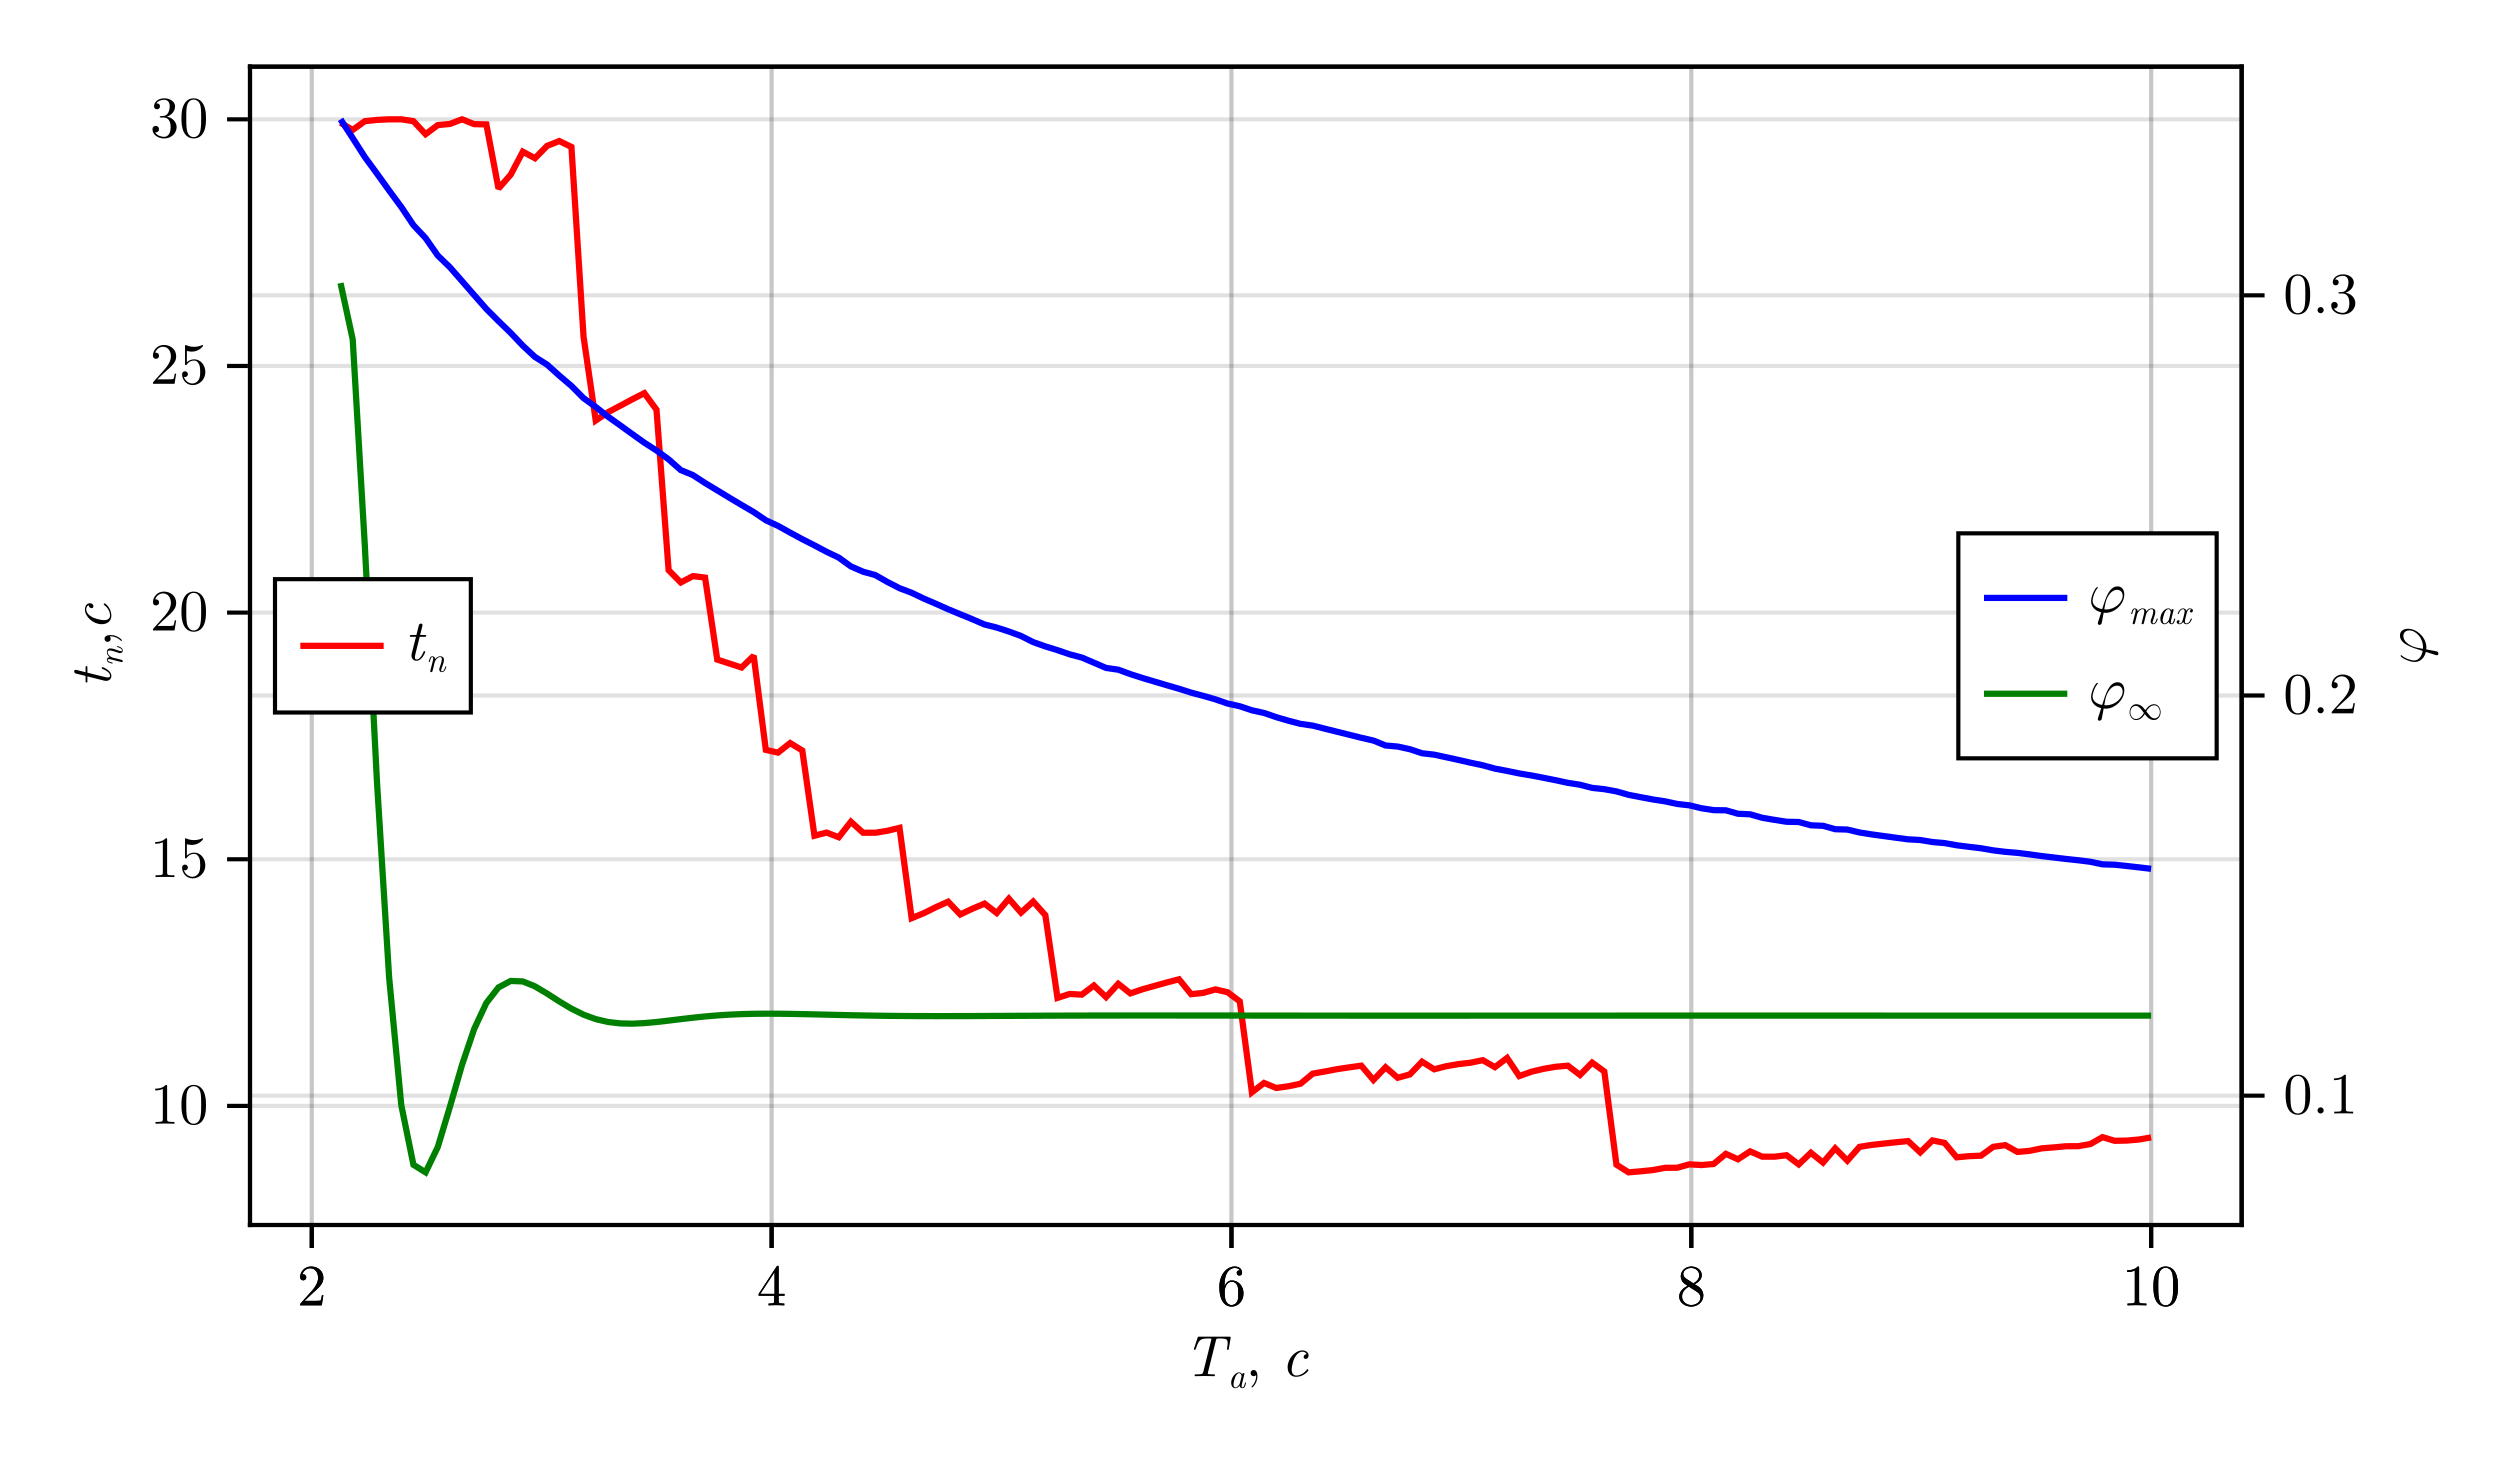 <?xml version="1.0" encoding="UTF-8"?>
<svg xmlns="http://www.w3.org/2000/svg" xmlns:xlink="http://www.w3.org/1999/xlink" width="600" height="350" viewBox="0 0 600 350">
<defs>
<g>
<g id="glyph-0-0-da1d0868">
<path d="M 10.844 -6.625 L 11.266 -9.125 C 11.281 -9.188 11.281 -9.25 11.281 -9.312 C 11.281 -9.484 11.156 -9.484 10.938 -9.484 L 3.75 -9.484 C 3.469 -9.484 3.438 -9.484 3.344 -9.219 L 2.516 -6.719 C 2.453 -6.531 2.453 -6.484 2.453 -6.484 C 2.453 -6.328 2.625 -6.328 2.656 -6.328 C 2.719 -6.328 2.766 -6.328 2.812 -6.375 C 2.844 -6.391 2.859 -6.406 3 -6.781 C 3.656 -8.75 4.047 -9.047 5.859 -9.047 L 6.328 -9.047 C 6.656 -9.047 6.656 -8.984 6.656 -8.891 C 6.656 -8.797 6.625 -8.672 6.594 -8.578 L 4.719 -1.062 C 4.594 -0.578 4.469 -0.438 3.234 -0.438 L 3.016 -0.438 C 2.766 -0.438 2.625 -0.438 2.625 -0.172 C 2.625 0 2.781 0 2.859 0 C 3.562 0 4.312 -0.047 5.031 -0.047 C 5.75 -0.047 6.516 0 7.219 0 C 7.344 0 7.516 0 7.516 -0.281 C 7.516 -0.438 7.375 -0.438 7.172 -0.438 L 6.953 -0.438 C 6.734 -0.438 6.297 -0.469 6.266 -0.469 C 5.859 -0.5 5.797 -0.562 5.797 -0.75 C 5.797 -0.797 5.797 -0.828 5.859 -1.016 L 7.734 -8.547 C 7.828 -8.969 7.938 -9 8.047 -9.016 C 8.156 -9.047 8.547 -9.047 8.781 -9.047 C 10.234 -9.047 10.562 -8.844 10.562 -7.984 C 10.562 -7.812 10.562 -7.547 10.422 -6.719 C 10.391 -6.562 10.391 -6.516 10.391 -6.516 C 10.391 -6.328 10.531 -6.328 10.594 -6.328 C 10.781 -6.328 10.812 -6.375 10.844 -6.625 Z M 10.844 -6.625 "/>
</g>
<g id="glyph-0-1-da1d0868">
<path d="M 6.547 -1.453 C 6.547 -1.531 6.438 -1.688 6.328 -1.688 C 6.266 -1.688 6.266 -1.672 6.141 -1.531 C 5.109 -0.203 3.859 -0.156 3.625 -0.156 C 2.875 -0.156 2.516 -0.781 2.516 -1.594 C 2.516 -2.344 2.891 -3.812 3.266 -4.484 C 3.766 -5.391 4.469 -5.875 5.094 -5.875 C 5.25 -5.875 5.875 -5.859 6.094 -5.281 C 5.391 -5.188 5.391 -4.594 5.391 -4.594 C 5.391 -4.375 5.547 -4.141 5.859 -4.141 C 6.25 -4.141 6.578 -4.453 6.578 -4.984 C 6.578 -5.672 5.984 -6.188 5.078 -6.188 C 3.344 -6.188 1.547 -4.203 1.547 -2.156 C 1.547 -0.766 2.359 0.156 3.594 0.156 C 5.391 0.156 6.547 -1.25 6.547 -1.453 Z M 6.547 -1.453 "/>
</g>
<g id="glyph-1-0-da1d0868">
<path d="M 4.406 -1.203 C 4.406 -1.281 4.344 -1.281 4.281 -1.281 C 4.188 -1.281 4.172 -1.281 4.125 -1.094 C 4.016 -0.625 3.844 -0.094 3.562 -0.094 C 3.344 -0.094 3.344 -0.312 3.344 -0.438 C 3.344 -0.5 3.344 -0.625 3.406 -0.859 L 3.969 -3.156 C 4.016 -3.266 4.016 -3.281 4.016 -3.328 C 4.016 -3.5 3.859 -3.547 3.781 -3.547 C 3.516 -3.547 3.453 -3.266 3.453 -3.219 C 3.281 -3.578 3.016 -3.719 2.75 -3.719 C 1.812 -3.719 0.828 -2.438 0.828 -1.203 C 0.828 -0.5 1.203 0.094 1.844 0.094 C 2.141 0.094 2.516 -0.078 2.844 -0.5 C 2.938 -0.078 3.25 0.094 3.547 0.094 C 3.859 0.094 4.031 -0.125 4.156 -0.375 C 4.312 -0.703 4.406 -1.203 4.406 -1.203 Z M 2.906 -1.047 C 2.844 -0.766 2.312 -0.094 1.859 -0.094 C 1.469 -0.094 1.391 -0.594 1.391 -0.844 C 1.391 -1.266 1.656 -2.25 1.812 -2.594 C 2.016 -3.109 2.406 -3.531 2.75 -3.531 C 3.125 -3.531 3.328 -3.094 3.328 -2.734 C 3.328 -2.734 3.328 -2.688 3.297 -2.625 Z M 2.906 -1.047 "/>
</g>
<g id="glyph-2-0-da1d0868">
<path d="M 2.844 -0.016 C 2.844 -0.938 2.484 -1.484 1.953 -1.484 C 1.484 -1.484 1.203 -1.141 1.203 -0.734 C 1.203 -0.359 1.484 0 1.953 0 C 2.109 0 2.297 -0.062 2.438 -0.188 C 2.484 -0.203 2.5 -0.219 2.5 -0.219 C 2.5 -0.219 2.531 -0.203 2.531 -0.016 C 2.531 1.016 2.047 1.859 1.578 2.328 C 1.422 2.484 1.422 2.5 1.422 2.547 C 1.422 2.641 1.5 2.703 1.562 2.703 C 1.719 2.703 2.844 1.625 2.844 -0.016 Z M 2.844 -0.016 "/>
</g>
<g id="glyph-2-1-da1d0868">
<path d="M 8.672 -4.25 C 8.672 -5.344 8.125 -6.188 7.062 -6.188 C 5.047 -6.188 4.203 -3.469 3.359 -0.734 C 1.844 -1.016 1.062 -1.812 1.062 -2.812 C 1.062 -3.203 1.391 -4.75 2.219 -5.719 C 2.344 -5.844 2.344 -5.891 2.344 -5.891 C 2.344 -5.953 2.312 -6.031 2.172 -6.031 C 1.781 -6.031 0.703 -4 0.703 -2.656 C 0.703 -1.344 1.625 -0.328 3.125 0.031 L 2.375 2.375 C 2.328 2.562 2.312 2.594 2.312 2.656 C 2.312 2.969 2.578 3.047 2.719 3.047 C 2.781 3.047 3.094 3.016 3.234 2.688 C 3.281 2.578 3.344 2.109 3.719 0.125 C 3.844 0.141 3.953 0.156 4.188 0.156 C 6.516 0.156 8.672 -2.047 8.672 -4.25 Z M 8.281 -3.953 C 8.281 -2.359 6.469 -0.656 4.312 -0.656 C 4.203 -0.656 4.172 -0.656 4.062 -0.672 C 3.891 -0.672 3.875 -0.688 3.875 -0.734 L 4.156 -2.234 C 4.594 -4.031 5.688 -5.375 6.938 -5.375 C 7.891 -5.375 8.281 -4.625 8.281 -3.953 Z M 8.281 -3.953 "/>
</g>
<g id="glyph-3-0-da1d0868">
</g>
<g id="glyph-3-1-da1d0868">
<path d="M 2.688 -0.734 C 2.688 -1.141 2.359 -1.484 1.953 -1.484 C 1.547 -1.484 1.203 -1.141 1.203 -0.734 C 1.203 -0.344 1.547 0 1.953 0 C 2.359 0 2.688 -0.344 2.688 -0.734 Z M 2.688 -0.734 "/>
</g>
<g id="glyph-4-0-da1d0868">
<path d="M 6.281 -2.438 L 5.938 -2.438 C 5.859 -2.016 5.766 -1.406 5.625 -1.188 C 5.531 -1.078 4.609 -1.078 4.297 -1.078 L 1.781 -1.078 L 3.266 -2.516 C 5.453 -4.453 6.281 -5.203 6.281 -6.609 C 6.281 -8.203 5.031 -9.328 3.312 -9.328 C 1.734 -9.328 0.703 -8.031 0.703 -6.797 C 0.703 -6 1.406 -6 1.438 -6 C 1.688 -6 2.172 -6.172 2.172 -6.75 C 2.172 -7.109 1.922 -7.469 1.422 -7.469 C 1.312 -7.469 1.281 -7.469 1.25 -7.469 C 1.562 -8.375 2.328 -8.891 3.141 -8.891 C 4.406 -8.891 5.016 -7.75 5.016 -6.609 C 5.016 -5.484 4.312 -4.375 3.547 -3.516 L 0.859 -0.516 C 0.703 -0.359 0.703 -0.344 0.703 0 L 5.891 0 Z M 6.281 -2.438 "/>
</g>
<g id="glyph-5-0-da1d0868">
<path d="M 6.594 -2.312 L 6.594 -2.75 L 5.188 -2.75 L 5.188 -9.109 C 5.188 -9.391 5.188 -9.484 4.969 -9.484 C 4.844 -9.484 4.797 -9.484 4.688 -9.312 L 0.391 -2.75 L 0.391 -2.312 L 4.109 -2.312 L 4.109 -1.094 C 4.109 -0.594 4.094 -0.438 3.047 -0.438 L 2.766 -0.438 L 2.766 0 C 3.328 -0.047 4.062 -0.047 4.641 -0.047 C 5.234 -0.047 5.984 -0.047 6.547 0 L 6.547 -0.438 L 6.266 -0.438 C 5.219 -0.438 5.188 -0.594 5.188 -1.094 L 5.188 -2.312 Z M 4.203 -2.75 L 0.781 -2.75 L 4.203 -7.969 Z M 4.203 -2.75 "/>
</g>
<g id="glyph-5-1-da1d0868">
<path d="M 6.391 -2.359 C 6.391 -2.859 6.25 -3.484 5.719 -4.078 C 5.453 -4.375 5.219 -4.516 4.328 -5.062 C 5.328 -5.594 6.016 -6.312 6.016 -7.234 C 6.016 -8.531 4.781 -9.328 3.5 -9.328 C 2.094 -9.328 0.969 -8.281 0.969 -6.984 C 0.969 -6.734 1 -6.109 1.578 -5.453 C 1.734 -5.281 2.25 -4.922 2.609 -4.688 C 1.797 -4.281 0.594 -3.5 0.594 -2.109 C 0.594 -0.625 2.016 0.312 3.484 0.312 C 5.062 0.312 6.391 -0.859 6.391 -2.359 Z M 5.406 -7.234 C 5.406 -6.438 4.859 -5.766 4.016 -5.281 L 2.281 -6.391 C 1.641 -6.812 1.578 -7.297 1.578 -7.531 C 1.578 -8.391 2.484 -8.969 3.484 -8.969 C 4.516 -8.969 5.406 -8.25 5.406 -7.234 Z M 5.703 -1.844 C 5.703 -0.812 4.641 -0.078 3.5 -0.078 C 2.297 -0.078 1.281 -0.953 1.281 -2.109 C 1.281 -2.922 1.734 -3.828 2.922 -4.484 L 4.641 -3.391 C 5.047 -3.125 5.703 -2.703 5.703 -1.844 Z M 5.703 -1.844 "/>
</g>
<g id="glyph-6-0-da1d0868">
<path d="M 6.391 -2.859 C 6.391 -4.641 5.156 -5.984 3.594 -5.984 C 2.641 -5.984 2.125 -5.266 1.844 -4.594 L 1.844 -4.922 C 1.844 -8.469 3.578 -8.969 4.297 -8.969 C 4.641 -8.969 5.219 -8.891 5.531 -8.406 C 5.312 -8.406 4.766 -8.406 4.766 -7.781 C 4.766 -7.344 5.094 -7.141 5.406 -7.141 C 5.625 -7.141 6.047 -7.266 6.047 -7.812 C 6.047 -8.656 5.438 -9.328 4.266 -9.328 C 2.484 -9.328 0.594 -7.516 0.594 -4.422 C 0.594 -0.688 2.219 0.312 3.516 0.312 C 5.062 0.312 6.391 -1.016 6.391 -2.859 Z M 5.141 -2.875 C 5.141 -2.203 5.141 -1.5 4.906 -1 C 4.484 -0.156 3.844 -0.078 3.516 -0.078 C 2.625 -0.078 2.219 -0.922 2.125 -1.141 C 1.875 -1.797 1.875 -2.906 1.875 -3.156 C 1.875 -4.25 2.328 -5.656 3.578 -5.656 C 3.812 -5.656 4.453 -5.656 4.891 -4.781 C 5.141 -4.266 5.141 -3.562 5.141 -2.875 Z M 5.141 -2.875 "/>
</g>
<g id="glyph-7-0-da1d0868">
<path d="M 5.859 0 L 5.859 -0.438 L 5.422 -0.438 C 4.156 -0.438 4.109 -0.594 4.109 -1.109 L 4.109 -8.953 C 4.109 -9.297 4.109 -9.328 3.797 -9.328 C 2.922 -8.422 1.688 -8.422 1.25 -8.422 L 1.25 -8 C 1.531 -8 2.359 -8 3.078 -8.359 L 3.078 -1.109 C 3.078 -0.609 3.031 -0.438 1.781 -0.438 L 1.328 -0.438 L 1.328 0 C 1.812 -0.047 3.031 -0.047 3.594 -0.047 C 4.156 -0.047 5.375 -0.047 5.859 0 Z M 5.859 0 "/>
</g>
<g id="glyph-8-0-da1d0868">
<path d="M 6.438 -4.484 C 6.438 -5.594 6.375 -6.719 5.875 -7.75 C 5.234 -9.094 4.094 -9.328 3.5 -9.328 C 2.656 -9.328 1.641 -8.953 1.062 -7.656 C 0.609 -6.688 0.547 -5.594 0.547 -4.484 C 0.547 -3.438 0.609 -2.172 1.172 -1.109 C 1.781 0.031 2.797 0.312 3.484 0.312 C 4.234 0.312 5.312 0.016 5.922 -1.312 C 6.375 -2.281 6.438 -3.375 6.438 -4.484 Z M 5.281 -4.641 C 5.281 -3.594 5.281 -2.641 5.125 -1.75 C 4.906 -0.422 4.109 0 3.484 0 C 2.938 0 2.109 -0.344 1.859 -1.688 C 1.703 -2.531 1.703 -3.828 1.703 -4.641 C 1.703 -5.547 1.703 -6.469 1.812 -7.219 C 2.094 -8.891 3.141 -9.016 3.484 -9.016 C 3.953 -9.016 4.875 -8.766 5.141 -7.375 C 5.281 -6.594 5.281 -5.531 5.281 -4.641 Z M 5.281 -4.641 "/>
</g>
<g id="glyph-9-0-da1d0868">
<path d="M -2 -4.984 C -2.141 -4.984 -2.141 -4.875 -2.141 -4.781 C -2.141 -4.609 -2.125 -4.609 -1.875 -4.5 C -1.203 -4.234 -0.156 -3.688 -0.156 -2.891 C -0.156 -2.5 -0.5 -2.5 -0.734 -2.5 C -0.828 -2.5 -1.047 -2.5 -1.438 -2.609 L -5.594 -3.641 L -5.594 -4.828 C -5.594 -5.062 -5.594 -5.219 -5.859 -5.219 C -6.031 -5.219 -6.031 -5.094 -6.031 -4.875 L -6.031 -3.75 L -8.109 -4.266 C -8.297 -4.328 -8.328 -4.328 -8.406 -4.328 C -8.688 -4.328 -8.766 -4.094 -8.766 -3.953 C -8.766 -3.594 -8.469 -3.453 -8.266 -3.406 L -6.031 -2.859 L -6.031 -1.672 C -6.031 -1.422 -6.031 -1.281 -5.766 -1.281 C -5.594 -1.281 -5.594 -1.406 -5.594 -1.625 L -5.594 -2.75 L -1.578 -1.734 C -1.531 -1.719 -1.297 -1.672 -1.109 -1.672 C -0.406 -1.672 0.156 -2.125 0.156 -2.859 C 0.156 -4.266 -1.938 -4.984 -2 -4.984 Z M -2 -4.984 "/>
</g>
<g id="glyph-10-0-da1d0868">
<path d="M -2.422 -0.703 C -2.344 -0.703 -2.344 -0.781 -2.344 -0.828 C -2.344 -0.938 -2.344 -0.938 -2.531 -0.984 C -3.125 -1.141 -3.531 -1.297 -3.531 -1.562 C -3.531 -1.781 -3.281 -1.781 -3.188 -1.781 C -3.062 -1.781 -2.906 -1.75 -2.766 -1.719 L -0.25 -1.078 C -0.188 -1.062 -0.156 -1.062 -0.125 -1.062 C -0.031 -1.062 0.094 -1.125 0.094 -1.297 C 0.094 -1.391 0.031 -1.531 -0.125 -1.594 L -1.469 -1.938 C -1.656 -1.969 -1.828 -2.031 -2.016 -2.062 C -2.453 -2.172 -2.453 -2.172 -2.703 -2.312 C -2.906 -2.438 -3.531 -2.812 -3.531 -3.453 C -3.531 -3.828 -3.156 -3.844 -2.969 -3.844 C -2.453 -3.844 -1.453 -3.469 -1.125 -3.359 C -0.828 -3.25 -0.75 -3.219 -0.578 -3.219 C -0.203 -3.219 0.094 -3.453 0.094 -3.859 C 0.094 -4.641 -1.156 -4.922 -1.203 -4.922 C -1.281 -4.922 -1.281 -4.859 -1.281 -4.797 C -1.281 -4.688 -1.266 -4.688 -1.141 -4.656 C -0.922 -4.594 -0.094 -4.359 -0.094 -3.875 C -0.094 -3.703 -0.219 -3.688 -0.344 -3.688 C -0.547 -3.688 -0.766 -3.781 -0.969 -3.844 C -1.406 -4.016 -2.359 -4.359 -2.844 -4.359 C -3.531 -4.359 -3.719 -3.891 -3.719 -3.484 C -3.719 -2.797 -3.219 -2.391 -3.047 -2.281 C -3.469 -2.219 -3.719 -1.938 -3.719 -1.578 C -3.719 -1.266 -3.516 -1.094 -3.266 -0.969 C -2.938 -0.812 -2.438 -0.703 -2.422 -0.703 Z M -2.422 -0.703 "/>
</g>
<g id="glyph-11-0-da1d0868">
<path d="M -0.016 -2.844 C -0.938 -2.844 -1.484 -2.484 -1.484 -1.953 C -1.484 -1.484 -1.141 -1.203 -0.734 -1.203 C -0.359 -1.203 0 -1.484 0 -1.953 C 0 -2.109 -0.062 -2.297 -0.188 -2.438 C -0.203 -2.484 -0.219 -2.5 -0.219 -2.5 C -0.219 -2.5 -0.203 -2.531 -0.016 -2.531 C 1.016 -2.531 1.859 -2.047 2.328 -1.578 C 2.484 -1.422 2.5 -1.422 2.547 -1.422 C 2.641 -1.422 2.703 -1.5 2.703 -1.562 C 2.703 -1.719 1.625 -2.844 -0.016 -2.844 Z M -0.016 -2.844 "/>
</g>
<g id="glyph-12-0-da1d0868">
<path d="M -1.453 -6.547 C -1.531 -6.547 -1.688 -6.438 -1.688 -6.328 C -1.688 -6.266 -1.672 -6.266 -1.531 -6.141 C -0.203 -5.109 -0.156 -3.859 -0.156 -3.625 C -0.156 -2.875 -0.781 -2.516 -1.594 -2.516 C -2.344 -2.516 -3.812 -2.891 -4.484 -3.266 C -5.391 -3.766 -5.875 -4.469 -5.875 -5.094 C -5.875 -5.25 -5.859 -5.875 -5.281 -6.094 C -5.188 -5.391 -4.594 -5.391 -4.594 -5.391 C -4.375 -5.391 -4.141 -5.547 -4.141 -5.859 C -4.141 -6.25 -4.453 -6.578 -4.984 -6.578 C -5.672 -6.578 -6.188 -5.984 -6.188 -5.078 C -6.188 -3.344 -4.203 -1.547 -2.156 -1.547 C -0.766 -1.547 0.156 -2.359 0.156 -3.594 C 0.156 -5.391 -1.25 -6.547 -1.453 -6.547 Z M -1.453 -6.547 "/>
</g>
<g id="glyph-13-0-da1d0868">
<path d="M 5.859 0 L 5.859 -0.438 L 5.422 -0.438 C 4.156 -0.438 4.109 -0.594 4.109 -1.109 L 4.109 -8.953 C 4.109 -9.297 4.109 -9.328 3.797 -9.328 C 2.922 -8.422 1.688 -8.422 1.25 -8.422 L 1.25 -8 C 1.531 -8 2.359 -8 3.078 -8.359 L 3.078 -1.109 C 3.078 -0.609 3.031 -0.438 1.781 -0.438 L 1.328 -0.438 L 1.328 0 C 1.812 -0.047 3.031 -0.047 3.594 -0.047 C 4.156 -0.047 5.375 -0.047 5.859 0 Z M 5.859 0 "/>
</g>
<g id="glyph-14-0-da1d0868">
<path d="M 6.438 -4.484 C 6.438 -5.594 6.375 -6.719 5.875 -7.75 C 5.234 -9.094 4.094 -9.328 3.5 -9.328 C 2.656 -9.328 1.641 -8.953 1.062 -7.656 C 0.609 -6.688 0.547 -5.594 0.547 -4.484 C 0.547 -3.438 0.609 -2.172 1.172 -1.109 C 1.781 0.031 2.797 0.312 3.484 0.312 C 4.234 0.312 5.312 0.016 5.922 -1.312 C 6.375 -2.281 6.438 -3.375 6.438 -4.484 Z M 5.281 -4.641 C 5.281 -3.594 5.281 -2.641 5.125 -1.75 C 4.906 -0.422 4.109 0 3.484 0 C 2.938 0 2.109 -0.344 1.859 -1.688 C 1.703 -2.531 1.703 -3.828 1.703 -4.641 C 1.703 -5.547 1.703 -6.469 1.812 -7.219 C 2.094 -8.891 3.141 -9.016 3.484 -9.016 C 3.953 -9.016 4.875 -8.766 5.141 -7.375 C 5.281 -6.594 5.281 -5.531 5.281 -4.641 Z M 5.281 -4.641 "/>
</g>
<g id="glyph-15-0-da1d0868">
<path d="M 5.859 0 L 5.859 -0.438 L 5.422 -0.438 C 4.156 -0.438 4.109 -0.594 4.109 -1.109 L 4.109 -8.953 C 4.109 -9.297 4.109 -9.328 3.797 -9.328 C 2.922 -8.422 1.688 -8.422 1.25 -8.422 L 1.25 -8 C 1.531 -8 2.359 -8 3.078 -8.359 L 3.078 -1.109 C 3.078 -0.609 3.031 -0.438 1.781 -0.438 L 1.328 -0.438 L 1.328 0 C 1.812 -0.047 3.031 -0.047 3.594 -0.047 C 4.156 -0.047 5.375 -0.047 5.859 0 Z M 5.859 0 "/>
</g>
<g id="glyph-15-1-da1d0868">
<path d="M 6.281 -2.438 L 5.938 -2.438 C 5.859 -2.016 5.766 -1.406 5.625 -1.188 C 5.531 -1.078 4.609 -1.078 4.297 -1.078 L 1.781 -1.078 L 3.266 -2.516 C 5.453 -4.453 6.281 -5.203 6.281 -6.609 C 6.281 -8.203 5.031 -9.328 3.312 -9.328 C 1.734 -9.328 0.703 -8.031 0.703 -6.797 C 0.703 -6 1.406 -6 1.438 -6 C 1.688 -6 2.172 -6.172 2.172 -6.75 C 2.172 -7.109 1.922 -7.469 1.422 -7.469 C 1.312 -7.469 1.281 -7.469 1.25 -7.469 C 1.562 -8.375 2.328 -8.891 3.141 -8.891 C 4.406 -8.891 5.016 -7.75 5.016 -6.609 C 5.016 -5.484 4.312 -4.375 3.547 -3.516 L 0.859 -0.516 C 0.703 -0.359 0.703 -0.344 0.703 0 L 5.891 0 Z M 6.281 -2.438 "/>
</g>
<g id="glyph-16-0-da1d0868">
<path d="M 6.281 -2.812 C 6.281 -4.484 5.141 -5.875 3.625 -5.875 C 2.953 -5.875 2.359 -5.656 1.844 -5.172 L 1.844 -7.891 C 2.125 -7.812 2.594 -7.719 3.031 -7.719 C 4.766 -7.719 5.734 -8.984 5.734 -9.172 C 5.734 -9.25 5.703 -9.328 5.594 -9.328 C 5.594 -9.328 5.562 -9.328 5.484 -9.281 C 5.203 -9.156 4.516 -8.875 3.578 -8.875 C 3.031 -8.875 2.375 -8.969 1.719 -9.266 C 1.609 -9.312 1.547 -9.312 1.547 -9.312 C 1.406 -9.312 1.406 -9.203 1.406 -8.969 L 1.406 -4.828 C 1.406 -4.578 1.406 -4.469 1.609 -4.469 C 1.703 -4.469 1.734 -4.516 1.797 -4.594 C 1.953 -4.812 2.469 -5.578 3.594 -5.578 C 4.328 -5.578 4.672 -4.922 4.781 -4.672 C 5.016 -4.156 5.047 -3.609 5.047 -2.906 C 5.047 -2.422 5.047 -1.578 4.703 -1 C 4.375 -0.453 3.844 -0.078 3.203 -0.078 C 2.188 -0.078 1.391 -0.828 1.141 -1.656 C 1.188 -1.641 1.234 -1.625 1.391 -1.625 C 1.844 -1.625 2.094 -1.969 2.094 -2.312 C 2.094 -2.641 1.844 -3 1.391 -3 C 1.188 -3 0.703 -2.891 0.703 -2.25 C 0.703 -1.047 1.672 0.312 3.234 0.312 C 4.859 0.312 6.281 -1.031 6.281 -2.812 Z M 6.281 -2.812 "/>
</g>
<g id="glyph-16-1-da1d0868">
<path d="M 6.438 -4.484 C 6.438 -5.594 6.375 -6.719 5.875 -7.75 C 5.234 -9.094 4.094 -9.328 3.5 -9.328 C 2.656 -9.328 1.641 -8.953 1.062 -7.656 C 0.609 -6.688 0.547 -5.594 0.547 -4.484 C 0.547 -3.438 0.609 -2.172 1.172 -1.109 C 1.781 0.031 2.797 0.312 3.484 0.312 C 4.234 0.312 5.312 0.016 5.922 -1.312 C 6.375 -2.281 6.438 -3.375 6.438 -4.484 Z M 5.281 -4.641 C 5.281 -3.594 5.281 -2.641 5.125 -1.75 C 4.906 -0.422 4.109 0 3.484 0 C 2.938 0 2.109 -0.344 1.859 -1.688 C 1.703 -2.531 1.703 -3.828 1.703 -4.641 C 1.703 -5.547 1.703 -6.469 1.812 -7.219 C 2.094 -8.891 3.141 -9.016 3.484 -9.016 C 3.953 -9.016 4.875 -8.766 5.141 -7.375 C 5.281 -6.594 5.281 -5.531 5.281 -4.641 Z M 5.281 -4.641 "/>
</g>
<g id="glyph-17-0-da1d0868">
<path d="M 6.281 -2.438 L 5.938 -2.438 C 5.859 -2.016 5.766 -1.406 5.625 -1.188 C 5.531 -1.078 4.609 -1.078 4.297 -1.078 L 1.781 -1.078 L 3.266 -2.516 C 5.453 -4.453 6.281 -5.203 6.281 -6.609 C 6.281 -8.203 5.031 -9.328 3.312 -9.328 C 1.734 -9.328 0.703 -8.031 0.703 -6.797 C 0.703 -6 1.406 -6 1.438 -6 C 1.688 -6 2.172 -6.172 2.172 -6.75 C 2.172 -7.109 1.922 -7.469 1.422 -7.469 C 1.312 -7.469 1.281 -7.469 1.25 -7.469 C 1.562 -8.375 2.328 -8.891 3.141 -8.891 C 4.406 -8.891 5.016 -7.75 5.016 -6.609 C 5.016 -5.484 4.312 -4.375 3.547 -3.516 L 0.859 -0.516 C 0.703 -0.359 0.703 -0.344 0.703 0 L 5.891 0 Z M 6.281 -2.438 "/>
</g>
<g id="glyph-17-1-da1d0868">
<path d="M 6.391 -2.391 C 6.391 -3.547 5.516 -4.641 4.062 -4.922 C 5.203 -5.312 6.016 -6.281 6.016 -7.391 C 6.016 -8.547 4.781 -9.328 3.438 -9.328 C 2.031 -9.328 0.969 -8.484 0.969 -7.422 C 0.969 -6.953 1.281 -6.688 1.688 -6.688 C 2.109 -6.688 2.391 -7 2.391 -7.406 C 2.391 -8.109 1.734 -8.109 1.531 -8.109 C 1.953 -8.797 2.891 -8.969 3.391 -8.969 C 3.969 -8.969 4.734 -8.672 4.734 -7.406 C 4.734 -7.234 4.703 -6.422 4.344 -5.812 C 3.922 -5.141 3.438 -5.094 3.094 -5.078 C 2.984 -5.062 2.641 -5.047 2.547 -5.047 C 2.438 -5.031 2.344 -5.016 2.344 -4.875 C 2.344 -4.719 2.438 -4.719 2.672 -4.719 L 3.297 -4.719 C 4.438 -4.719 4.953 -3.766 4.953 -2.391 C 4.953 -0.484 3.984 -0.078 3.375 -0.078 C 2.766 -0.078 1.719 -0.328 1.234 -1.141 C 1.719 -1.078 2.156 -1.391 2.156 -1.922 C 2.156 -2.422 1.781 -2.703 1.375 -2.703 C 1.031 -2.703 0.594 -2.5 0.594 -1.891 C 0.594 -0.609 1.891 0.312 3.422 0.312 C 5.125 0.312 6.391 -0.969 6.391 -2.391 Z M 6.391 -2.391 "/>
</g>
<g id="glyph-18-0-da1d0868">
<path d="M 6.281 -2.812 C 6.281 -4.484 5.141 -5.875 3.625 -5.875 C 2.953 -5.875 2.359 -5.656 1.844 -5.172 L 1.844 -7.891 C 2.125 -7.812 2.594 -7.719 3.031 -7.719 C 4.766 -7.719 5.734 -8.984 5.734 -9.172 C 5.734 -9.25 5.703 -9.328 5.594 -9.328 C 5.594 -9.328 5.562 -9.328 5.484 -9.281 C 5.203 -9.156 4.516 -8.875 3.578 -8.875 C 3.031 -8.875 2.375 -8.969 1.719 -9.266 C 1.609 -9.312 1.547 -9.312 1.547 -9.312 C 1.406 -9.312 1.406 -9.203 1.406 -8.969 L 1.406 -4.828 C 1.406 -4.578 1.406 -4.469 1.609 -4.469 C 1.703 -4.469 1.734 -4.516 1.797 -4.594 C 1.953 -4.812 2.469 -5.578 3.594 -5.578 C 4.328 -5.578 4.672 -4.922 4.781 -4.672 C 5.016 -4.156 5.047 -3.609 5.047 -2.906 C 5.047 -2.422 5.047 -1.578 4.703 -1 C 4.375 -0.453 3.844 -0.078 3.203 -0.078 C 2.188 -0.078 1.391 -0.828 1.141 -1.656 C 1.188 -1.641 1.234 -1.625 1.391 -1.625 C 1.844 -1.625 2.094 -1.969 2.094 -2.312 C 2.094 -2.641 1.844 -3 1.391 -3 C 1.188 -3 0.703 -2.891 0.703 -2.25 C 0.703 -1.047 1.672 0.312 3.234 0.312 C 4.859 0.312 6.281 -1.031 6.281 -2.812 Z M 6.281 -2.812 "/>
</g>
<g id="glyph-18-1-da1d0868">
<path d="M 6.438 -4.484 C 6.438 -5.594 6.375 -6.719 5.875 -7.75 C 5.234 -9.094 4.094 -9.328 3.5 -9.328 C 2.656 -9.328 1.641 -8.953 1.062 -7.656 C 0.609 -6.688 0.547 -5.594 0.547 -4.484 C 0.547 -3.438 0.609 -2.172 1.172 -1.109 C 1.781 0.031 2.797 0.312 3.484 0.312 C 4.234 0.312 5.312 0.016 5.922 -1.312 C 6.375 -2.281 6.438 -3.375 6.438 -4.484 Z M 5.281 -4.641 C 5.281 -3.594 5.281 -2.641 5.125 -1.75 C 4.906 -0.422 4.109 0 3.484 0 C 2.938 0 2.109 -0.344 1.859 -1.688 C 1.703 -2.531 1.703 -3.828 1.703 -4.641 C 1.703 -5.547 1.703 -6.469 1.812 -7.219 C 2.094 -8.891 3.141 -9.016 3.484 -9.016 C 3.953 -9.016 4.875 -8.766 5.141 -7.375 C 5.281 -6.594 5.281 -5.531 5.281 -4.641 Z M 5.281 -4.641 "/>
</g>
<g id="glyph-19-0-da1d0868">
<path d="M -4.25 -8.672 C -5.344 -8.672 -6.188 -8.125 -6.188 -7.062 C -6.188 -5.047 -3.469 -4.203 -0.734 -3.359 C -1.016 -1.844 -1.812 -1.062 -2.812 -1.062 C -3.203 -1.062 -4.75 -1.391 -5.719 -2.219 C -5.844 -2.344 -5.891 -2.344 -5.891 -2.344 C -5.953 -2.344 -6.031 -2.312 -6.031 -2.172 C -6.031 -1.781 -4 -0.703 -2.656 -0.703 C -1.344 -0.703 -0.328 -1.625 0.031 -3.125 L 2.375 -2.375 C 2.562 -2.328 2.594 -2.312 2.656 -2.312 C 2.969 -2.312 3.047 -2.578 3.047 -2.719 C 3.047 -2.781 3.016 -3.094 2.688 -3.234 C 2.578 -3.281 2.109 -3.344 0.125 -3.719 C 0.141 -3.844 0.156 -3.953 0.156 -4.188 C 0.156 -6.516 -2.047 -8.672 -4.25 -8.672 Z M -3.953 -8.281 C -2.359 -8.281 -0.656 -6.469 -0.656 -4.312 C -0.656 -4.203 -0.656 -4.172 -0.672 -4.062 C -0.672 -3.891 -0.688 -3.875 -0.734 -3.875 L -2.234 -4.156 C -4.031 -4.594 -5.375 -5.688 -5.375 -6.938 C -5.375 -7.891 -4.625 -8.281 -3.953 -8.281 Z M -3.953 -8.281 "/>
</g>
<g id="glyph-20-0-da1d0868">
<path d="M 6.438 -4.484 C 6.438 -5.594 6.375 -6.719 5.875 -7.75 C 5.234 -9.094 4.094 -9.328 3.5 -9.328 C 2.656 -9.328 1.641 -8.953 1.062 -7.656 C 0.609 -6.688 0.547 -5.594 0.547 -4.484 C 0.547 -3.438 0.609 -2.172 1.172 -1.109 C 1.781 0.031 2.797 0.312 3.484 0.312 C 4.234 0.312 5.312 0.016 5.922 -1.312 C 6.375 -2.281 6.438 -3.375 6.438 -4.484 Z M 5.281 -4.641 C 5.281 -3.594 5.281 -2.641 5.125 -1.75 C 4.906 -0.422 4.109 0 3.484 0 C 2.938 0 2.109 -0.344 1.859 -1.688 C 1.703 -2.531 1.703 -3.828 1.703 -4.641 C 1.703 -5.547 1.703 -6.469 1.812 -7.219 C 2.094 -8.891 3.141 -9.016 3.484 -9.016 C 3.953 -9.016 4.875 -8.766 5.141 -7.375 C 5.281 -6.594 5.281 -5.531 5.281 -4.641 Z M 5.281 -4.641 "/>
</g>
<g id="glyph-21-0-da1d0868">
<path d="M 5.859 0 L 5.859 -0.438 L 5.422 -0.438 C 4.156 -0.438 4.109 -0.594 4.109 -1.109 L 4.109 -8.953 C 4.109 -9.297 4.109 -9.328 3.797 -9.328 C 2.922 -8.422 1.688 -8.422 1.25 -8.422 L 1.25 -8 C 1.531 -8 2.359 -8 3.078 -8.359 L 3.078 -1.109 C 3.078 -0.609 3.031 -0.438 1.781 -0.438 L 1.328 -0.438 L 1.328 0 C 1.812 -0.047 3.031 -0.047 3.594 -0.047 C 4.156 -0.047 5.375 -0.047 5.859 0 Z M 5.859 0 "/>
</g>
<g id="glyph-22-0-da1d0868">
<path d="M 6.438 -4.484 C 6.438 -5.594 6.375 -6.719 5.875 -7.75 C 5.234 -9.094 4.094 -9.328 3.5 -9.328 C 2.656 -9.328 1.641 -8.953 1.062 -7.656 C 0.609 -6.688 0.547 -5.594 0.547 -4.484 C 0.547 -3.438 0.609 -2.172 1.172 -1.109 C 1.781 0.031 2.797 0.312 3.484 0.312 C 4.234 0.312 5.312 0.016 5.922 -1.312 C 6.375 -2.281 6.438 -3.375 6.438 -4.484 Z M 5.281 -4.641 C 5.281 -3.594 5.281 -2.641 5.125 -1.75 C 4.906 -0.422 4.109 0 3.484 0 C 2.938 0 2.109 -0.344 1.859 -1.688 C 1.703 -2.531 1.703 -3.828 1.703 -4.641 C 1.703 -5.547 1.703 -6.469 1.812 -7.219 C 2.094 -8.891 3.141 -9.016 3.484 -9.016 C 3.953 -9.016 4.875 -8.766 5.141 -7.375 C 5.281 -6.594 5.281 -5.531 5.281 -4.641 Z M 5.281 -4.641 "/>
</g>
<g id="glyph-23-0-da1d0868">
<path d="M 2.688 -0.734 C 2.688 -1.141 2.359 -1.484 1.953 -1.484 C 1.547 -1.484 1.203 -1.141 1.203 -0.734 C 1.203 -0.344 1.547 0 1.953 0 C 2.359 0 2.688 -0.344 2.688 -0.734 Z M 2.688 -0.734 "/>
</g>
<g id="glyph-24-0-da1d0868">
<path d="M 6.281 -2.438 L 5.938 -2.438 C 5.859 -2.016 5.766 -1.406 5.625 -1.188 C 5.531 -1.078 4.609 -1.078 4.297 -1.078 L 1.781 -1.078 L 3.266 -2.516 C 5.453 -4.453 6.281 -5.203 6.281 -6.609 C 6.281 -8.203 5.031 -9.328 3.312 -9.328 C 1.734 -9.328 0.703 -8.031 0.703 -6.797 C 0.703 -6 1.406 -6 1.438 -6 C 1.688 -6 2.172 -6.172 2.172 -6.75 C 2.172 -7.109 1.922 -7.469 1.422 -7.469 C 1.312 -7.469 1.281 -7.469 1.25 -7.469 C 1.562 -8.375 2.328 -8.891 3.141 -8.891 C 4.406 -8.891 5.016 -7.75 5.016 -6.609 C 5.016 -5.484 4.312 -4.375 3.547 -3.516 L 0.859 -0.516 C 0.703 -0.359 0.703 -0.344 0.703 0 L 5.891 0 Z M 6.281 -2.438 "/>
</g>
<g id="glyph-25-0-da1d0868">
<path d="M 6.438 -4.484 C 6.438 -5.594 6.375 -6.719 5.875 -7.75 C 5.234 -9.094 4.094 -9.328 3.5 -9.328 C 2.656 -9.328 1.641 -8.953 1.062 -7.656 C 0.609 -6.688 0.547 -5.594 0.547 -4.484 C 0.547 -3.438 0.609 -2.172 1.172 -1.109 C 1.781 0.031 2.797 0.312 3.484 0.312 C 4.234 0.312 5.312 0.016 5.922 -1.312 C 6.375 -2.281 6.438 -3.375 6.438 -4.484 Z M 5.281 -4.641 C 5.281 -3.594 5.281 -2.641 5.125 -1.75 C 4.906 -0.422 4.109 0 3.484 0 C 2.938 0 2.109 -0.344 1.859 -1.688 C 1.703 -2.531 1.703 -3.828 1.703 -4.641 C 1.703 -5.547 1.703 -6.469 1.812 -7.219 C 2.094 -8.891 3.141 -9.016 3.484 -9.016 C 3.953 -9.016 4.875 -8.766 5.141 -7.375 C 5.281 -6.594 5.281 -5.531 5.281 -4.641 Z M 5.281 -4.641 "/>
</g>
<g id="glyph-26-0-da1d0868">
<path d="M 2.688 -0.734 C 2.688 -1.141 2.359 -1.484 1.953 -1.484 C 1.547 -1.484 1.203 -1.141 1.203 -0.734 C 1.203 -0.344 1.547 0 1.953 0 C 2.359 0 2.688 -0.344 2.688 -0.734 Z M 2.688 -0.734 "/>
</g>
<g id="glyph-27-0-da1d0868">
<path d="M 6.391 -2.391 C 6.391 -3.547 5.516 -4.641 4.062 -4.922 C 5.203 -5.312 6.016 -6.281 6.016 -7.391 C 6.016 -8.547 4.781 -9.328 3.438 -9.328 C 2.031 -9.328 0.969 -8.484 0.969 -7.422 C 0.969 -6.953 1.281 -6.688 1.688 -6.688 C 2.109 -6.688 2.391 -7 2.391 -7.406 C 2.391 -8.109 1.734 -8.109 1.531 -8.109 C 1.953 -8.797 2.891 -8.969 3.391 -8.969 C 3.969 -8.969 4.734 -8.672 4.734 -7.406 C 4.734 -7.234 4.703 -6.422 4.344 -5.812 C 3.922 -5.141 3.438 -5.094 3.094 -5.078 C 2.984 -5.062 2.641 -5.047 2.547 -5.047 C 2.438 -5.031 2.344 -5.016 2.344 -4.875 C 2.344 -4.719 2.438 -4.719 2.672 -4.719 L 3.297 -4.719 C 4.438 -4.719 4.953 -3.766 4.953 -2.391 C 4.953 -0.484 3.984 -0.078 3.375 -0.078 C 2.766 -0.078 1.719 -0.328 1.234 -1.141 C 1.719 -1.078 2.156 -1.391 2.156 -1.922 C 2.156 -2.422 1.781 -2.703 1.375 -2.703 C 1.031 -2.703 0.594 -2.5 0.594 -1.891 C 0.594 -0.609 1.891 0.312 3.422 0.312 C 5.125 0.312 6.391 -0.969 6.391 -2.391 Z M 6.391 -2.391 "/>
</g>
<g id="glyph-28-0-da1d0868">
<path d="M 4.984 -2 C 4.984 -2.141 4.875 -2.141 4.781 -2.141 C 4.609 -2.141 4.609 -2.125 4.5 -1.875 C 4.234 -1.203 3.688 -0.156 2.891 -0.156 C 2.5 -0.156 2.5 -0.5 2.5 -0.734 C 2.5 -0.828 2.5 -1.047 2.609 -1.438 L 3.641 -5.594 L 4.828 -5.594 C 5.062 -5.594 5.219 -5.594 5.219 -5.859 C 5.219 -6.031 5.094 -6.031 4.875 -6.031 L 3.75 -6.031 L 4.266 -8.109 C 4.328 -8.297 4.328 -8.328 4.328 -8.406 C 4.328 -8.688 4.094 -8.766 3.953 -8.766 C 3.594 -8.766 3.453 -8.469 3.406 -8.266 L 2.859 -6.031 L 1.672 -6.031 C 1.422 -6.031 1.281 -6.031 1.281 -5.766 C 1.281 -5.594 1.406 -5.594 1.625 -5.594 L 2.75 -5.594 L 1.734 -1.578 C 1.719 -1.531 1.672 -1.297 1.672 -1.109 C 1.672 -0.406 2.125 0.156 2.859 0.156 C 4.266 0.156 4.984 -1.938 4.984 -2 Z M 4.984 -2 "/>
</g>
<g id="glyph-29-0-da1d0868">
<path d="M 0.703 -2.422 C 0.703 -2.344 0.781 -2.344 0.828 -2.344 C 0.938 -2.344 0.938 -2.344 0.984 -2.531 C 1.141 -3.125 1.297 -3.531 1.562 -3.531 C 1.781 -3.531 1.781 -3.281 1.781 -3.188 C 1.781 -3.062 1.75 -2.906 1.719 -2.766 L 1.078 -0.25 C 1.062 -0.188 1.062 -0.156 1.062 -0.125 C 1.062 -0.031 1.125 0.094 1.297 0.094 C 1.391 0.094 1.531 0.031 1.594 -0.125 L 1.938 -1.469 C 1.969 -1.656 2.031 -1.828 2.062 -2.016 C 2.172 -2.453 2.172 -2.453 2.312 -2.703 C 2.438 -2.906 2.812 -3.531 3.453 -3.531 C 3.828 -3.531 3.844 -3.156 3.844 -2.969 C 3.844 -2.453 3.469 -1.453 3.359 -1.125 C 3.25 -0.828 3.219 -0.75 3.219 -0.578 C 3.219 -0.203 3.453 0.094 3.859 0.094 C 4.641 0.094 4.922 -1.156 4.922 -1.203 C 4.922 -1.281 4.859 -1.281 4.797 -1.281 C 4.688 -1.281 4.688 -1.266 4.656 -1.141 C 4.594 -0.922 4.359 -0.094 3.875 -0.094 C 3.703 -0.094 3.688 -0.219 3.688 -0.344 C 3.688 -0.547 3.781 -0.766 3.844 -0.969 C 4.016 -1.406 4.359 -2.359 4.359 -2.844 C 4.359 -3.531 3.891 -3.719 3.484 -3.719 C 2.797 -3.719 2.391 -3.219 2.281 -3.047 C 2.219 -3.469 1.938 -3.719 1.578 -3.719 C 1.266 -3.719 1.094 -3.516 0.969 -3.266 C 0.812 -2.938 0.703 -2.438 0.703 -2.422 Z M 0.703 -2.422 "/>
</g>
<g id="glyph-30-0-da1d0868">
<path d="M 7.078 -1.203 C 7.078 -1.281 7.016 -1.281 6.953 -1.281 C 6.844 -1.281 6.844 -1.266 6.812 -1.141 C 6.734 -0.922 6.516 -0.094 6.031 -0.094 C 5.844 -0.094 5.844 -0.219 5.844 -0.344 C 5.844 -0.547 5.922 -0.766 6 -0.969 C 6.156 -1.406 6.5 -2.359 6.5 -2.844 C 6.5 -3.547 6.016 -3.719 5.625 -3.719 C 5.031 -3.719 4.609 -3.344 4.359 -2.969 C 4.297 -3.562 3.859 -3.719 3.484 -3.719 C 2.969 -3.719 2.562 -3.438 2.281 -3.047 C 2.219 -3.469 1.938 -3.719 1.578 -3.719 C 1.266 -3.719 1.094 -3.516 0.969 -3.266 C 0.812 -2.938 0.703 -2.422 0.703 -2.422 C 0.703 -2.344 0.781 -2.344 0.828 -2.344 C 0.938 -2.344 0.938 -2.344 0.984 -2.531 C 1.141 -3.125 1.297 -3.531 1.562 -3.531 C 1.781 -3.531 1.781 -3.281 1.781 -3.188 C 1.781 -3.062 1.75 -2.906 1.719 -2.766 L 1.078 -0.25 C 1.062 -0.188 1.062 -0.156 1.062 -0.125 C 1.062 -0.031 1.125 0.094 1.297 0.094 C 1.391 0.094 1.531 0.031 1.594 -0.125 L 1.938 -1.469 C 1.969 -1.656 2.031 -1.828 2.062 -2.016 C 2.172 -2.422 2.172 -2.453 2.281 -2.625 C 2.516 -3.047 2.891 -3.531 3.469 -3.531 C 3.844 -3.531 3.844 -3.109 3.844 -2.969 C 3.844 -2.75 3.797 -2.5 3.781 -2.422 L 3.234 -0.25 C 3.219 -0.188 3.203 -0.156 3.203 -0.125 C 3.203 -0.031 3.266 0.094 3.438 0.094 C 3.531 0.094 3.688 0.031 3.734 -0.125 L 4.078 -1.469 C 4.125 -1.656 4.172 -1.828 4.219 -2.016 C 4.328 -2.422 4.328 -2.453 4.422 -2.625 C 4.672 -3.047 5.031 -3.531 5.609 -3.531 C 6 -3.531 6 -3.109 6 -2.969 C 6 -2.453 5.625 -1.453 5.5 -1.125 C 5.391 -0.828 5.375 -0.75 5.375 -0.578 C 5.375 -0.203 5.609 0.094 6.016 0.094 C 6.797 0.094 7.078 -1.156 7.078 -1.203 Z M 7.078 -1.203 "/>
</g>
<g id="glyph-31-0-da1d0868">
<path d="M 4.406 -1.203 C 4.406 -1.281 4.344 -1.281 4.281 -1.281 C 4.188 -1.281 4.172 -1.281 4.125 -1.094 C 4.016 -0.625 3.844 -0.094 3.562 -0.094 C 3.344 -0.094 3.344 -0.312 3.344 -0.438 C 3.344 -0.5 3.344 -0.625 3.406 -0.859 L 3.969 -3.156 C 4.016 -3.266 4.016 -3.281 4.016 -3.328 C 4.016 -3.5 3.859 -3.547 3.781 -3.547 C 3.516 -3.547 3.453 -3.266 3.453 -3.219 C 3.281 -3.578 3.016 -3.719 2.75 -3.719 C 1.812 -3.719 0.828 -2.438 0.828 -1.203 C 0.828 -0.5 1.203 0.094 1.844 0.094 C 2.141 0.094 2.516 -0.078 2.844 -0.5 C 2.938 -0.078 3.25 0.094 3.547 0.094 C 3.859 0.094 4.031 -0.125 4.156 -0.375 C 4.312 -0.703 4.406 -1.203 4.406 -1.203 Z M 2.906 -1.047 C 2.844 -0.766 2.312 -0.094 1.859 -0.094 C 1.469 -0.094 1.391 -0.594 1.391 -0.844 C 1.391 -1.266 1.656 -2.25 1.812 -2.594 C 2.016 -3.109 2.406 -3.531 2.75 -3.531 C 3.125 -3.531 3.328 -3.094 3.328 -2.734 C 3.328 -2.734 3.328 -2.688 3.297 -2.625 Z M 2.906 -1.047 "/>
</g>
<g id="glyph-31-1-da1d0868">
<path d="M 4.109 -1.203 C 4.109 -1.281 4.031 -1.281 3.969 -1.281 C 3.875 -1.281 3.859 -1.281 3.828 -1.141 C 3.594 -0.422 3.172 -0.094 2.828 -0.094 C 2.656 -0.094 2.422 -0.188 2.422 -0.625 C 2.422 -0.828 2.516 -1.188 2.594 -1.484 L 2.875 -2.625 C 3 -3.062 3.219 -3.531 3.609 -3.531 C 3.641 -3.531 3.844 -3.531 3.984 -3.406 C 3.641 -3.328 3.641 -3.016 3.641 -3.016 C 3.641 -2.906 3.719 -2.734 3.938 -2.734 C 4.094 -2.734 4.359 -2.859 4.359 -3.188 C 4.359 -3.609 3.859 -3.719 3.625 -3.719 C 3.156 -3.719 2.891 -3.297 2.797 -3.141 C 2.609 -3.641 2.203 -3.719 2 -3.719 C 1.156 -3.719 0.703 -2.609 0.703 -2.422 C 0.703 -2.344 0.781 -2.344 0.828 -2.344 C 0.938 -2.344 0.938 -2.344 0.969 -2.484 C 1.203 -3.203 1.641 -3.531 1.969 -3.531 C 2.219 -3.531 2.375 -3.344 2.375 -3 C 2.375 -2.797 2.281 -2.391 2.203 -2.078 L 2.016 -1.312 C 1.875 -0.766 1.703 -0.094 1.188 -0.094 C 1.172 -0.094 0.969 -0.094 0.828 -0.203 C 1.078 -0.281 1.156 -0.484 1.156 -0.609 C 1.156 -0.828 0.969 -0.875 0.859 -0.875 C 0.656 -0.875 0.453 -0.703 0.453 -0.422 C 0.453 -0.094 0.797 0.094 1.188 0.094 C 1.594 0.094 1.859 -0.234 2.016 -0.484 C 2.172 0 2.594 0.094 2.812 0.094 C 3.672 0.094 4.109 -1.031 4.109 -1.203 Z M 4.109 -1.203 "/>
</g>
<g id="glyph-32-0-da1d0868">
<path d="M 8.672 -4.25 C 8.672 -5.344 8.125 -6.188 7.062 -6.188 C 5.047 -6.188 4.203 -3.469 3.359 -0.734 C 1.844 -1.016 1.062 -1.812 1.062 -2.812 C 1.062 -3.203 1.391 -4.75 2.219 -5.719 C 2.344 -5.844 2.344 -5.891 2.344 -5.891 C 2.344 -5.953 2.312 -6.031 2.172 -6.031 C 1.781 -6.031 0.703 -4 0.703 -2.656 C 0.703 -1.344 1.625 -0.328 3.125 0.031 L 2.375 2.375 C 2.328 2.562 2.312 2.594 2.312 2.656 C 2.312 2.969 2.578 3.047 2.719 3.047 C 2.781 3.047 3.094 3.016 3.234 2.688 C 3.281 2.578 3.344 2.109 3.719 0.125 C 3.844 0.141 3.953 0.156 4.188 0.156 C 6.516 0.156 8.672 -2.047 8.672 -4.25 Z M 8.281 -3.953 C 8.281 -2.359 6.469 -0.656 4.312 -0.656 C 4.203 -0.656 4.172 -0.656 4.062 -0.672 C 3.891 -0.672 3.875 -0.688 3.875 -0.734 L 4.156 -2.234 C 4.594 -4.031 5.688 -5.375 6.938 -5.375 C 7.891 -5.375 8.281 -4.625 8.281 -3.953 Z M 8.281 -3.953 "/>
</g>
<g id="glyph-33-0-da1d0868">
<path d="M 7.922 -1.812 C 7.922 -2.75 7.344 -3.719 6.344 -3.719 C 5.125 -3.719 4.375 -2.469 4.266 -2.281 C 3.703 -2.969 3.703 -2.969 3.516 -3.141 C 3.25 -3.359 2.75 -3.719 2.078 -3.719 C 1.109 -3.719 0.469 -2.797 0.469 -1.812 C 0.469 -0.875 1.062 0.094 2.062 0.094 C 3.266 0.094 4.016 -1.156 4.125 -1.344 C 4.688 -0.656 4.703 -0.641 4.891 -0.484 C 5.156 -0.266 5.656 0.094 6.312 0.094 C 7.281 0.094 7.922 -0.828 7.922 -1.812 Z M 7.734 -1.812 C 7.734 -0.969 7.156 -0.312 6.453 -0.312 C 6.062 -0.312 5.719 -0.5 5.344 -0.922 C 5.109 -1.172 4.719 -1.703 4.484 -2 C 4.812 -2.562 5.453 -3.453 6.391 -3.453 C 7.281 -3.453 7.734 -2.578 7.734 -1.812 Z M 3.906 -1.625 C 3.594 -1.062 2.953 -0.172 2 -0.172 C 1.109 -0.172 0.656 -1.047 0.656 -1.812 C 0.656 -2.641 1.25 -3.312 1.953 -3.312 C 2.344 -3.312 2.688 -3.125 3.062 -2.703 C 3.297 -2.453 3.672 -1.922 3.906 -1.625 Z M 3.906 -1.625 "/>
</g>
</g>
</defs>
<rect x="-60" y="-35" width="720" height="420" fill="rgb(100%, 100%, 100%)" fill-opacity="1"/>
<path fill-rule="nonzero" fill="rgb(100%, 100%, 100%)" fill-opacity="1" d="M 60 294 L 538 294 L 538 16 L 60 16 Z M 60 294 "/>
<path fill-rule="nonzero" fill="rgb(100%, 100%, 100%)" fill-opacity="1" d="M 60 294 L 538 294 L 538 16 L 60 16 Z M 60 294 "/>
<path fill="none" stroke-width="1" stroke-linecap="butt" stroke-linejoin="miter" stroke="rgb(0%, 0%, 0%)" stroke-opacity="0.12" stroke-miterlimit="1.155" d="M 74.828 294 L 74.828 16 "/>
<path fill="none" stroke-width="1" stroke-linecap="butt" stroke-linejoin="miter" stroke="rgb(0%, 0%, 0%)" stroke-opacity="0.12" stroke-miterlimit="1.155" d="M 185.191 294 L 185.191 16 "/>
<path fill="none" stroke-width="1" stroke-linecap="butt" stroke-linejoin="miter" stroke="rgb(0%, 0%, 0%)" stroke-opacity="0.12" stroke-miterlimit="1.155" d="M 295.551 294 L 295.551 16 "/>
<path fill="none" stroke-width="1" stroke-linecap="butt" stroke-linejoin="miter" stroke="rgb(0%, 0%, 0%)" stroke-opacity="0.12" stroke-miterlimit="1.155" d="M 405.91 294 L 405.91 16 "/>
<path fill="none" stroke-width="1" stroke-linecap="butt" stroke-linejoin="miter" stroke="rgb(0%, 0%, 0%)" stroke-opacity="0.12" stroke-miterlimit="1.155" d="M 516.273 294 L 516.273 16 "/>
<path fill="none" stroke-width="1" stroke-linecap="butt" stroke-linejoin="miter" stroke="rgb(0%, 0%, 0%)" stroke-opacity="0.12" stroke-miterlimit="1.155" d="M 60 265.418 L 538 265.418 "/>
<path fill="none" stroke-width="1" stroke-linecap="butt" stroke-linejoin="miter" stroke="rgb(0%, 0%, 0%)" stroke-opacity="0.12" stroke-miterlimit="1.155" d="M 60 206.223 L 538 206.223 "/>
<path fill="none" stroke-width="1" stroke-linecap="butt" stroke-linejoin="miter" stroke="rgb(0%, 0%, 0%)" stroke-opacity="0.12" stroke-miterlimit="1.155" d="M 60 147.027 L 538 147.027 "/>
<path fill="none" stroke-width="1" stroke-linecap="butt" stroke-linejoin="miter" stroke="rgb(0%, 0%, 0%)" stroke-opacity="0.12" stroke-miterlimit="1.155" d="M 60 87.832 L 538 87.832 "/>
<path fill="none" stroke-width="1" stroke-linecap="butt" stroke-linejoin="miter" stroke="rgb(0%, 0%, 0%)" stroke-opacity="0.12" stroke-miterlimit="1.155" d="M 60 28.637 L 538 28.637 "/>
<path fill="none" stroke-width="1" stroke-linecap="butt" stroke-linejoin="miter" stroke="rgb(0%, 0%, 0%)" stroke-opacity="0.12" stroke-miterlimit="1.155" d="M 74.828 294 L 74.828 16 "/>
<path fill="none" stroke-width="1" stroke-linecap="butt" stroke-linejoin="miter" stroke="rgb(0%, 0%, 0%)" stroke-opacity="0.12" stroke-miterlimit="1.155" d="M 185.191 294 L 185.191 16 "/>
<path fill="none" stroke-width="1" stroke-linecap="butt" stroke-linejoin="miter" stroke="rgb(0%, 0%, 0%)" stroke-opacity="0.12" stroke-miterlimit="1.155" d="M 295.551 294 L 295.551 16 "/>
<path fill="none" stroke-width="1" stroke-linecap="butt" stroke-linejoin="miter" stroke="rgb(0%, 0%, 0%)" stroke-opacity="0.12" stroke-miterlimit="1.155" d="M 405.91 294 L 405.91 16 "/>
<path fill="none" stroke-width="1" stroke-linecap="butt" stroke-linejoin="miter" stroke="rgb(0%, 0%, 0%)" stroke-opacity="0.12" stroke-miterlimit="1.155" d="M 516.273 294 L 516.273 16 "/>
<path fill="none" stroke-width="1" stroke-linecap="butt" stroke-linejoin="miter" stroke="rgb(0%, 0%, 0%)" stroke-opacity="0.12" stroke-miterlimit="1.155" d="M 538 262.957 L 60 262.957 "/>
<path fill="none" stroke-width="1" stroke-linecap="butt" stroke-linejoin="miter" stroke="rgb(0%, 0%, 0%)" stroke-opacity="0.12" stroke-miterlimit="1.155" d="M 538 166.922 L 60 166.922 "/>
<path fill="none" stroke-width="1" stroke-linecap="butt" stroke-linejoin="miter" stroke="rgb(0%, 0%, 0%)" stroke-opacity="0.12" stroke-miterlimit="1.155" d="M 538 70.883 L 60 70.883 "/>
<g fill="rgb(0%, 0%, 0%)" fill-opacity="1">
<use xlink:href="#glyph-0-0-da1d0868" x="284.077" y="330.284"/>
</g>
<g fill="rgb(0%, 0%, 0%)" fill-opacity="1">
<use xlink:href="#glyph-1-0-da1d0868" x="294.65" y="333.084"/>
</g>
<g fill="rgb(0%, 0%, 0%)" fill-opacity="1">
<use xlink:href="#glyph-2-0-da1d0868" x="298.943" y="330.284"/>
</g>
<g fill="rgb(0%, 0%, 0%)" fill-opacity="1">
<use xlink:href="#glyph-3-0-da1d0868" x="302.835" y="330.284"/>
</g>
<g fill="rgb(0%, 0%, 0%)" fill-opacity="1">
<use xlink:href="#glyph-0-1-da1d0868" x="307.483" y="330.284"/>
</g>
<g fill="rgb(0%, 0%, 0%)" fill-opacity="1">
<use xlink:href="#glyph-4-0-da1d0868" x="71.33" y="313.284"/>
</g>
<g fill="rgb(0%, 0%, 0%)" fill-opacity="1">
<use xlink:href="#glyph-5-0-da1d0868" x="181.69" y="313.284"/>
</g>
<g fill="rgb(0%, 0%, 0%)" fill-opacity="1">
<use xlink:href="#glyph-6-0-da1d0868" x="292.051" y="313.284"/>
</g>
<g fill="rgb(0%, 0%, 0%)" fill-opacity="1">
<use xlink:href="#glyph-5-1-da1d0868" x="402.412" y="313.284"/>
</g>
<g fill="rgb(0%, 0%, 0%)" fill-opacity="1">
<use xlink:href="#glyph-7-0-da1d0868" x="509.273" y="313.284"/>
</g>
<g fill="rgb(0%, 0%, 0%)" fill-opacity="1">
<use xlink:href="#glyph-8-0-da1d0868" x="516.273" y="313.284"/>
</g>
<g fill="rgb(0%, 0%, 0%)" fill-opacity="1">
<use xlink:href="#glyph-9-0-da1d0868" x="26.57" y="165.083"/>
</g>
<g fill="rgb(0%, 0%, 0%)" fill-opacity="1">
<use xlink:href="#glyph-10-0-da1d0868" x="29.37" y="159.97"/>
</g>
<g fill="rgb(0%, 0%, 0%)" fill-opacity="1">
<use xlink:href="#glyph-11-0-da1d0868" x="26.57" y="155.249"/>
</g>
<g fill="rgb(0%, 0%, 0%)" fill-opacity="1">
<use xlink:href="#glyph-12-0-da1d0868" x="26.57" y="151.357"/>
</g>
<g fill="rgb(0%, 0%, 0%)" fill-opacity="1">
<use xlink:href="#glyph-13-0-da1d0868" x="36" y="269.7"/>
</g>
<g fill="rgb(0%, 0%, 0%)" fill-opacity="1">
<use xlink:href="#glyph-14-0-da1d0868" x="43" y="269.7"/>
</g>
<g fill="rgb(0%, 0%, 0%)" fill-opacity="1">
<use xlink:href="#glyph-15-0-da1d0868" x="36" y="210.505"/>
</g>
<g fill="rgb(0%, 0%, 0%)" fill-opacity="1">
<use xlink:href="#glyph-16-0-da1d0868" x="43" y="210.505"/>
</g>
<g fill="rgb(0%, 0%, 0%)" fill-opacity="1">
<use xlink:href="#glyph-15-1-da1d0868" x="36" y="151.31"/>
</g>
<g fill="rgb(0%, 0%, 0%)" fill-opacity="1">
<use xlink:href="#glyph-16-1-da1d0868" x="43" y="151.31"/>
</g>
<g fill="rgb(0%, 0%, 0%)" fill-opacity="1">
<use xlink:href="#glyph-17-0-da1d0868" x="36" y="92.115"/>
</g>
<g fill="rgb(0%, 0%, 0%)" fill-opacity="1">
<use xlink:href="#glyph-18-0-da1d0868" x="43" y="92.115"/>
</g>
<g fill="rgb(0%, 0%, 0%)" fill-opacity="1">
<use xlink:href="#glyph-17-1-da1d0868" x="36" y="32.92"/>
</g>
<g fill="rgb(0%, 0%, 0%)" fill-opacity="1">
<use xlink:href="#glyph-18-1-da1d0868" x="43" y="32.92"/>
</g>
<path fill="none" stroke-width="1.5" stroke-linecap="butt" stroke-linejoin="miter" stroke="rgb(100%, 0%, 0%)" stroke-opacity="1" stroke-miterlimit="2" d="M 81.727 29.453 L 84.645 31.18 L 87.559 29.086 L 90.477 28.777 L 93.395 28.637 L 96.309 28.637 L 99.227 29.082 L 102.141 32.207 L 105.059 30.027 L 107.977 29.746 L 110.891 28.637 L 113.809 29.797 L 116.723 29.855 L 119.641 45.258 L 122.559 41.93 L 125.473 36.402 L 128.391 37.977 L 131.305 35.012 L 134.223 33.852 L 137.141 35.266 L 140.055 80.832 L 142.973 100.918 L 145.887 98.949 L 148.805 97.406 L 151.723 95.844 L 154.637 94.352 L 157.555 98.32 L 160.469 136.844 L 163.387 139.793 L 166.305 138.262 L 169.219 138.629 L 172.137 158.301 L 175.051 159.242 L 177.969 160.211 L 180.887 157.391 L 183.801 179.969 L 186.719 180.629 L 189.633 178.336 L 192.551 180.121 L 195.469 200.57 L 198.383 199.82 L 201.301 200.934 L 204.215 197.223 L 207.133 199.855 L 210.051 199.863 L 212.965 199.391 L 215.883 198.684 L 218.797 220.355 L 221.715 219.16 L 224.633 217.715 L 227.547 216.398 L 230.465 219.473 L 233.379 218.094 L 236.297 216.863 L 239.215 219.121 L 242.129 215.684 L 245.047 219.031 L 247.961 216.375 L 250.879 219.633 L 253.797 239.492 L 256.711 238.551 L 259.629 238.719 L 262.543 236.516 L 265.461 239.309 L 268.379 236.113 L 271.293 238.418 L 274.211 237.418 L 277.125 236.605 L 280.043 235.789 L 282.961 235.031 L 285.875 238.602 L 288.793 238.289 L 291.707 237.461 L 294.625 238.133 L 297.543 240.328 L 300.457 262.156 L 303.375 259.91 L 306.289 261.113 L 309.207 260.707 L 312.125 260.094 L 315.039 257.68 L 317.957 257.16 L 320.875 256.602 L 323.789 256.168 L 326.707 255.754 L 329.621 259.191 L 332.539 256.141 L 335.457 258.668 L 338.371 257.859 L 341.289 254.805 L 344.203 256.633 L 347.121 255.883 L 350.039 255.387 L 352.953 255.047 L 355.871 254.441 L 358.785 256.117 L 361.703 253.906 L 364.621 258.262 L 367.535 257.211 L 370.453 256.523 L 373.367 256.02 L 376.285 255.766 L 379.203 257.992 L 382.117 255.023 L 385.035 257.152 L 387.949 279.523 L 390.867 281.363 L 393.785 281.109 L 396.699 280.816 L 399.617 280.281 L 402.531 280.254 L 405.449 279.445 L 408.367 279.613 L 411.281 279.355 L 414.199 276.918 L 417.113 278.227 L 420.031 276.332 L 422.949 277.605 L 425.863 277.609 L 428.781 277.254 L 431.695 279.457 L 434.613 276.66 L 437.531 279.02 L 440.445 275.598 L 443.363 278.562 L 446.277 275.254 L 449.195 274.777 L 452.113 274.461 L 455.027 274.141 L 457.945 273.855 L 460.859 276.574 L 463.777 273.703 L 466.695 274.293 L 469.609 277.754 L 472.527 277.48 L 475.441 277.363 L 478.359 275.238 L 481.277 274.832 L 484.191 276.469 L 487.109 276.203 L 490.023 275.602 L 492.941 275.371 L 495.859 275.098 L 498.773 275.082 L 501.691 274.574 L 504.605 272.914 L 507.523 273.797 L 510.441 273.738 L 513.355 273.48 L 516.273 272.98 "/>
<g fill="rgb(0%, 0%, 0%)" fill-opacity="1">
<use xlink:href="#glyph-4-0-da1d0868" x="71.33" y="313.284"/>
</g>
<g fill="rgb(0%, 0%, 0%)" fill-opacity="1">
<use xlink:href="#glyph-5-0-da1d0868" x="181.69" y="313.284"/>
</g>
<g fill="rgb(0%, 0%, 0%)" fill-opacity="1">
<use xlink:href="#glyph-6-0-da1d0868" x="292.051" y="313.284"/>
</g>
<g fill="rgb(0%, 0%, 0%)" fill-opacity="1">
<use xlink:href="#glyph-5-1-da1d0868" x="402.412" y="313.284"/>
</g>
<g fill="rgb(0%, 0%, 0%)" fill-opacity="1">
<use xlink:href="#glyph-7-0-da1d0868" x="509.273" y="313.284"/>
</g>
<g fill="rgb(0%, 0%, 0%)" fill-opacity="1">
<use xlink:href="#glyph-8-0-da1d0868" x="516.273" y="313.284"/>
</g>
<g fill="rgb(0%, 0%, 0%)" fill-opacity="1">
<use xlink:href="#glyph-19-0-da1d0868" x="582.176" y="159.578"/>
</g>
<g fill="rgb(0%, 0%, 0%)" fill-opacity="1">
<use xlink:href="#glyph-20-0-da1d0868" x="548" y="267.24"/>
</g>
<g fill="rgb(0%, 0%, 0%)" fill-opacity="1">
<use xlink:href="#glyph-3-1-da1d0868" x="555" y="267.24"/>
</g>
<g fill="rgb(0%, 0%, 0%)" fill-opacity="1">
<use xlink:href="#glyph-21-0-da1d0868" x="558.892" y="267.24"/>
</g>
<g fill="rgb(0%, 0%, 0%)" fill-opacity="1">
<use xlink:href="#glyph-22-0-da1d0868" x="548" y="171.204"/>
</g>
<g fill="rgb(0%, 0%, 0%)" fill-opacity="1">
<use xlink:href="#glyph-23-0-da1d0868" x="555" y="171.204"/>
</g>
<g fill="rgb(0%, 0%, 0%)" fill-opacity="1">
<use xlink:href="#glyph-24-0-da1d0868" x="558.892" y="171.204"/>
</g>
<g fill="rgb(0%, 0%, 0%)" fill-opacity="1">
<use xlink:href="#glyph-25-0-da1d0868" x="548" y="75.169"/>
</g>
<g fill="rgb(0%, 0%, 0%)" fill-opacity="1">
<use xlink:href="#glyph-26-0-da1d0868" x="555" y="75.169"/>
</g>
<g fill="rgb(0%, 0%, 0%)" fill-opacity="1">
<use xlink:href="#glyph-27-0-da1d0868" x="558.892" y="75.169"/>
</g>
<path fill="none" stroke-width="1.5" stroke-linecap="butt" stroke-linejoin="miter" stroke="rgb(0%, 0%, 100%)" stroke-opacity="1" stroke-miterlimit="2" d="M 81.727 28.637 L 84.645 33.133 L 87.559 37.688 L 90.477 41.672 L 93.395 45.727 L 96.309 49.68 L 99.227 54.043 L 102.141 57.137 L 105.059 61.32 L 107.977 64.145 L 110.891 67.473 L 113.809 70.824 L 116.723 74.145 L 119.641 77.066 L 122.559 79.887 L 125.473 82.957 L 128.391 85.672 L 131.305 87.512 L 134.223 90.141 L 137.141 92.625 L 140.055 95.555 L 142.973 97.672 L 145.887 99.98 L 148.805 102.055 L 151.723 104.164 L 154.637 106.246 L 157.555 108.113 L 160.469 110.246 L 163.387 112.824 L 166.305 114.023 L 169.219 115.926 L 172.137 117.68 L 175.051 119.453 L 177.969 121.191 L 180.887 122.891 L 183.801 124.863 L 186.719 126.211 L 189.633 127.828 L 192.551 129.41 L 195.469 130.891 L 198.383 132.438 L 201.301 133.824 L 204.215 135.938 L 207.133 137.207 L 210.051 138.012 L 212.965 139.664 L 215.883 141.164 L 218.797 142.27 L 221.715 143.66 L 224.633 144.914 L 227.547 146.215 L 230.465 147.426 L 233.379 148.621 L 236.297 149.879 L 239.215 150.617 L 242.129 151.562 L 245.047 152.633 L 247.961 154.109 L 250.879 155.137 L 253.797 156.039 L 256.711 157.039 L 259.629 157.805 L 262.543 159.051 L 265.461 160.305 L 268.379 160.723 L 271.293 161.793 L 274.211 162.723 L 277.125 163.594 L 280.043 164.461 L 282.961 165.309 L 285.875 166.23 L 288.793 167.008 L 291.707 167.848 L 294.625 168.855 L 297.543 169.5 L 300.457 170.473 L 303.375 171.113 L 306.289 172.117 L 309.207 172.969 L 312.125 173.73 L 315.039 174.148 L 317.957 174.887 L 320.875 175.613 L 323.789 176.34 L 326.707 177.066 L 329.621 177.738 L 332.539 178.918 L 335.457 179.172 L 338.371 179.812 L 341.289 180.781 L 344.203 181.117 L 347.121 181.746 L 350.039 182.391 L 352.953 183.055 L 355.871 183.672 L 358.785 184.469 L 361.703 185.02 L 364.621 185.629 L 367.535 186.109 L 370.453 186.672 L 373.367 187.254 L 376.285 187.883 L 379.203 188.34 L 382.117 189.094 L 385.035 189.402 L 387.949 189.941 L 390.867 190.762 L 393.785 191.328 L 396.699 191.875 L 399.617 192.32 L 402.531 192.953 L 405.449 193.281 L 408.367 193.984 L 411.281 194.434 L 414.199 194.477 L 417.113 195.301 L 420.031 195.434 L 422.949 196.273 L 425.863 196.766 L 428.781 197.223 L 431.695 197.281 L 434.613 198.074 L 437.531 198.195 L 440.445 199.008 L 443.363 199.098 L 446.277 199.793 L 449.195 200.254 L 452.113 200.656 L 455.027 201.055 L 457.945 201.441 L 460.859 201.602 L 463.777 202.09 L 466.695 202.34 L 469.609 202.867 L 472.527 203.238 L 475.441 203.582 L 478.359 204.086 L 481.277 204.441 L 484.191 204.691 L 487.109 205.051 L 490.023 205.457 L 492.941 205.801 L 495.859 206.148 L 498.773 206.461 L 501.691 206.828 L 504.605 207.441 L 507.523 207.531 L 510.441 207.84 L 513.355 208.168 L 516.273 208.516 "/>
<path fill="none" stroke-width="1.5" stroke-linecap="butt" stroke-linejoin="miter" stroke="rgb(0%, 50.196%, 0%)" stroke-opacity="1" stroke-miterlimit="2" d="M 81.727 67.945 L 84.645 81.418 L 87.559 130.945 L 90.477 187.688 L 93.395 234.648 L 96.309 265.242 L 99.227 279.551 L 102.141 281.363 L 105.059 275.305 L 107.977 265.648 L 110.891 255.547 L 113.809 246.941 L 116.723 240.711 L 119.641 236.977 L 122.559 235.43 L 125.473 235.543 L 128.391 236.727 L 131.305 238.461 L 134.223 240.34 L 137.141 242.082 L 140.055 243.52 L 142.973 244.586 L 145.887 245.27 L 148.805 245.613 L 151.723 245.684 L 154.637 245.547 L 157.555 245.281 L 160.469 244.945 L 163.387 244.59 L 166.305 244.25 L 169.219 243.949 L 172.137 243.703 L 175.051 243.516 L 177.969 243.387 L 180.887 243.312 L 183.801 243.285 L 186.719 243.293 L 189.633 243.332 L 192.551 243.387 L 195.469 243.449 L 198.383 243.52 L 201.301 243.59 L 204.215 243.656 L 207.133 243.711 L 210.051 243.762 L 212.965 243.801 L 215.883 243.828 L 218.797 243.848 L 221.715 243.859 L 224.633 243.867 L 227.547 243.863 L 230.465 243.859 L 233.379 243.848 L 236.297 243.836 L 239.215 243.82 L 242.129 243.809 L 245.047 243.793 L 247.961 243.781 L 250.879 243.766 L 253.797 243.754 L 256.711 243.746 L 259.629 243.738 L 262.543 243.73 L 268.379 243.723 L 271.293 243.719 L 280.043 243.719 L 282.961 243.723 L 285.875 243.723 L 288.793 243.727 L 291.707 243.73 L 294.625 243.73 L 297.543 243.734 L 300.457 243.738 L 303.375 243.742 L 306.289 243.742 L 312.125 243.75 L 315.039 243.75 L 317.957 243.754 L 323.789 243.754 L 326.707 243.758 L 350.039 243.758 L 352.953 243.754 L 367.535 243.754 L 370.453 243.75 L 387.949 243.75 L 390.867 243.746 L 449.195 243.746 L 452.113 243.75 L 516.273 243.75 "/>
<path fill-rule="nonzero" fill="rgb(100%, 100%, 100%)" fill-opacity="1" stroke-width="1" stroke-linecap="butt" stroke-linejoin="miter" stroke="rgb(0%, 0%, 0%)" stroke-opacity="1" stroke-miterlimit="2" d="M 66 171 L 113 171 L 113 139 L 66 139 Z M 66 171 "/>
<path fill-rule="nonzero" fill="rgb(100%, 100%, 100%)" fill-opacity="1" stroke-width="1" stroke-linecap="butt" stroke-linejoin="miter" stroke="rgb(0%, 0%, 0%)" stroke-opacity="1" stroke-miterlimit="2" d="M 470 182 L 532 182 L 532 128 L 470 128 Z M 470 182 "/>
<path fill="none" stroke-width="1" stroke-linecap="butt" stroke-linejoin="miter" stroke="rgb(0%, 0%, 0%)" stroke-opacity="1" stroke-miterlimit="1.155" d="M 74.828 294.5 L 74.828 299.5 "/>
<path fill="none" stroke-width="1" stroke-linecap="butt" stroke-linejoin="miter" stroke="rgb(0%, 0%, 0%)" stroke-opacity="1" stroke-miterlimit="1.155" d="M 185.191 294.5 L 185.191 299.5 "/>
<path fill="none" stroke-width="1" stroke-linecap="butt" stroke-linejoin="miter" stroke="rgb(0%, 0%, 0%)" stroke-opacity="1" stroke-miterlimit="1.155" d="M 295.551 294.5 L 295.551 299.5 "/>
<path fill="none" stroke-width="1" stroke-linecap="butt" stroke-linejoin="miter" stroke="rgb(0%, 0%, 0%)" stroke-opacity="1" stroke-miterlimit="1.155" d="M 405.91 294.5 L 405.91 299.5 "/>
<path fill="none" stroke-width="1" stroke-linecap="butt" stroke-linejoin="miter" stroke="rgb(0%, 0%, 0%)" stroke-opacity="1" stroke-miterlimit="1.155" d="M 516.273 294.5 L 516.273 299.5 "/>
<path fill="none" stroke-width="1" stroke-linecap="butt" stroke-linejoin="miter" stroke="rgb(0%, 0%, 0%)" stroke-opacity="1" stroke-miterlimit="1.155" d="M 59.5 265.418 L 54.5 265.418 "/>
<path fill="none" stroke-width="1" stroke-linecap="butt" stroke-linejoin="miter" stroke="rgb(0%, 0%, 0%)" stroke-opacity="1" stroke-miterlimit="1.155" d="M 59.5 206.223 L 54.5 206.223 "/>
<path fill="none" stroke-width="1" stroke-linecap="butt" stroke-linejoin="miter" stroke="rgb(0%, 0%, 0%)" stroke-opacity="1" stroke-miterlimit="1.155" d="M 59.5 147.027 L 54.5 147.027 "/>
<path fill="none" stroke-width="1" stroke-linecap="butt" stroke-linejoin="miter" stroke="rgb(0%, 0%, 0%)" stroke-opacity="1" stroke-miterlimit="1.155" d="M 59.5 87.832 L 54.5 87.832 "/>
<path fill="none" stroke-width="1" stroke-linecap="butt" stroke-linejoin="miter" stroke="rgb(0%, 0%, 0%)" stroke-opacity="1" stroke-miterlimit="1.155" d="M 59.5 28.637 L 54.5 28.637 "/>
<path fill="none" stroke-width="1" stroke-linecap="butt" stroke-linejoin="miter" stroke="rgb(0%, 0%, 0%)" stroke-opacity="1" stroke-miterlimit="1.155" d="M 74.828 294.5 L 74.828 299.5 "/>
<path fill="none" stroke-width="1" stroke-linecap="butt" stroke-linejoin="miter" stroke="rgb(0%, 0%, 0%)" stroke-opacity="1" stroke-miterlimit="1.155" d="M 185.191 294.5 L 185.191 299.5 "/>
<path fill="none" stroke-width="1" stroke-linecap="butt" stroke-linejoin="miter" stroke="rgb(0%, 0%, 0%)" stroke-opacity="1" stroke-miterlimit="1.155" d="M 295.551 294.5 L 295.551 299.5 "/>
<path fill="none" stroke-width="1" stroke-linecap="butt" stroke-linejoin="miter" stroke="rgb(0%, 0%, 0%)" stroke-opacity="1" stroke-miterlimit="1.155" d="M 405.91 294.5 L 405.91 299.5 "/>
<path fill="none" stroke-width="1" stroke-linecap="butt" stroke-linejoin="miter" stroke="rgb(0%, 0%, 0%)" stroke-opacity="1" stroke-miterlimit="1.155" d="M 516.273 294.5 L 516.273 299.5 "/>
<path fill="none" stroke-width="1" stroke-linecap="butt" stroke-linejoin="miter" stroke="rgb(0%, 0%, 0%)" stroke-opacity="1" stroke-miterlimit="1.155" d="M 538.5 262.957 L 543.5 262.957 "/>
<path fill="none" stroke-width="1" stroke-linecap="butt" stroke-linejoin="miter" stroke="rgb(0%, 0%, 0%)" stroke-opacity="1" stroke-miterlimit="1.155" d="M 538.5 166.922 L 543.5 166.922 "/>
<path fill="none" stroke-width="1" stroke-linecap="butt" stroke-linejoin="miter" stroke="rgb(0%, 0%, 0%)" stroke-opacity="1" stroke-miterlimit="1.155" d="M 538.5 70.883 L 543.5 70.883 "/>
<path fill="none" stroke-width="1.5" stroke-linecap="butt" stroke-linejoin="miter" stroke="rgb(100%, 0%, 0%)" stroke-opacity="1" stroke-miterlimit="2" d="M 72.082 155 L 92.082 155 "/>
<g fill="rgb(0%, 0%, 0%)" fill-opacity="1">
<use xlink:href="#glyph-28-0-da1d0868" x="97.083" y="158.427"/>
</g>
<g fill="rgb(0%, 0%, 0%)" fill-opacity="1">
<use xlink:href="#glyph-29-0-da1d0868" x="102.196" y="161.227"/>
</g>
<path fill="none" stroke-width="1.5" stroke-linecap="butt" stroke-linejoin="miter" stroke="rgb(0%, 0%, 100%)" stroke-opacity="1" stroke-miterlimit="2" d="M 476.16 143.5 L 496.16 143.5 "/>
<path fill="none" stroke-width="1.5" stroke-linecap="butt" stroke-linejoin="miter" stroke="rgb(0%, 50.196%, 0%)" stroke-opacity="1" stroke-miterlimit="2" d="M 476.16 166.5 L 496.16 166.5 "/>
<g fill="rgb(0%, 0%, 0%)" fill-opacity="1">
<use xlink:href="#glyph-2-1-da1d0868" x="501.159" y="146.927"/>
</g>
<g fill="rgb(0%, 0%, 0%)" fill-opacity="1">
<use xlink:href="#glyph-30-0-da1d0868" x="510.78" y="149.727"/>
</g>
<g fill="rgb(0%, 0%, 0%)" fill-opacity="1">
<use xlink:href="#glyph-31-0-da1d0868" x="517.651" y="149.727"/>
</g>
<g fill="rgb(0%, 0%, 0%)" fill-opacity="1">
<use xlink:href="#glyph-31-1-da1d0868" x="521.943" y="149.727"/>
</g>
<g fill="rgb(0%, 0%, 0%)" fill-opacity="1">
<use xlink:href="#glyph-32-0-da1d0868" x="501.159" y="169.927"/>
</g>
<g fill="rgb(0%, 0%, 0%)" fill-opacity="1">
<use xlink:href="#glyph-33-0-da1d0868" x="510.629" y="172.727"/>
</g>
<path fill="none" stroke-width="1" stroke-linecap="butt" stroke-linejoin="miter" stroke="rgb(0%, 0%, 0%)" stroke-opacity="1" stroke-miterlimit="1.155" d="M 59.5 294 L 538.5 294 "/>
<path fill="none" stroke-width="1" stroke-linecap="butt" stroke-linejoin="miter" stroke="rgb(0%, 0%, 0%)" stroke-opacity="1" stroke-miterlimit="1.155" d="M 60 294.5 L 60 15.5 "/>
<path fill="none" stroke-width="1" stroke-linecap="butt" stroke-linejoin="miter" stroke="rgb(0%, 0%, 0%)" stroke-opacity="1" stroke-miterlimit="1.155" d="M 59.5 16 L 538.5 16 "/>
<path fill="none" stroke-width="1" stroke-linecap="butt" stroke-linejoin="miter" stroke="rgb(0%, 0%, 0%)" stroke-opacity="1" stroke-miterlimit="1.155" d="M 538 294.5 L 538 15.5 "/>
<path fill="none" stroke-width="1" stroke-linecap="butt" stroke-linejoin="miter" stroke="rgb(0%, 0%, 0%)" stroke-opacity="1" stroke-miterlimit="1.155" d="M 59.5 294 L 538.5 294 "/>
<path fill="none" stroke-width="1" stroke-linecap="butt" stroke-linejoin="miter" stroke="rgb(0%, 0%, 0%)" stroke-opacity="1" stroke-miterlimit="1.155" d="M 538 294.5 L 538 15.5 "/>
<path fill="none" stroke-width="1" stroke-linecap="butt" stroke-linejoin="miter" stroke="rgb(0%, 0%, 0%)" stroke-opacity="1" stroke-miterlimit="1.155" d="M 59.5 16 L 538.5 16 "/>
<path fill="none" stroke-width="1" stroke-linecap="butt" stroke-linejoin="miter" stroke="rgb(0%, 0%, 0%)" stroke-opacity="1" stroke-miterlimit="1.155" d="M 60 294.5 L 60 15.5 "/>
</svg>
